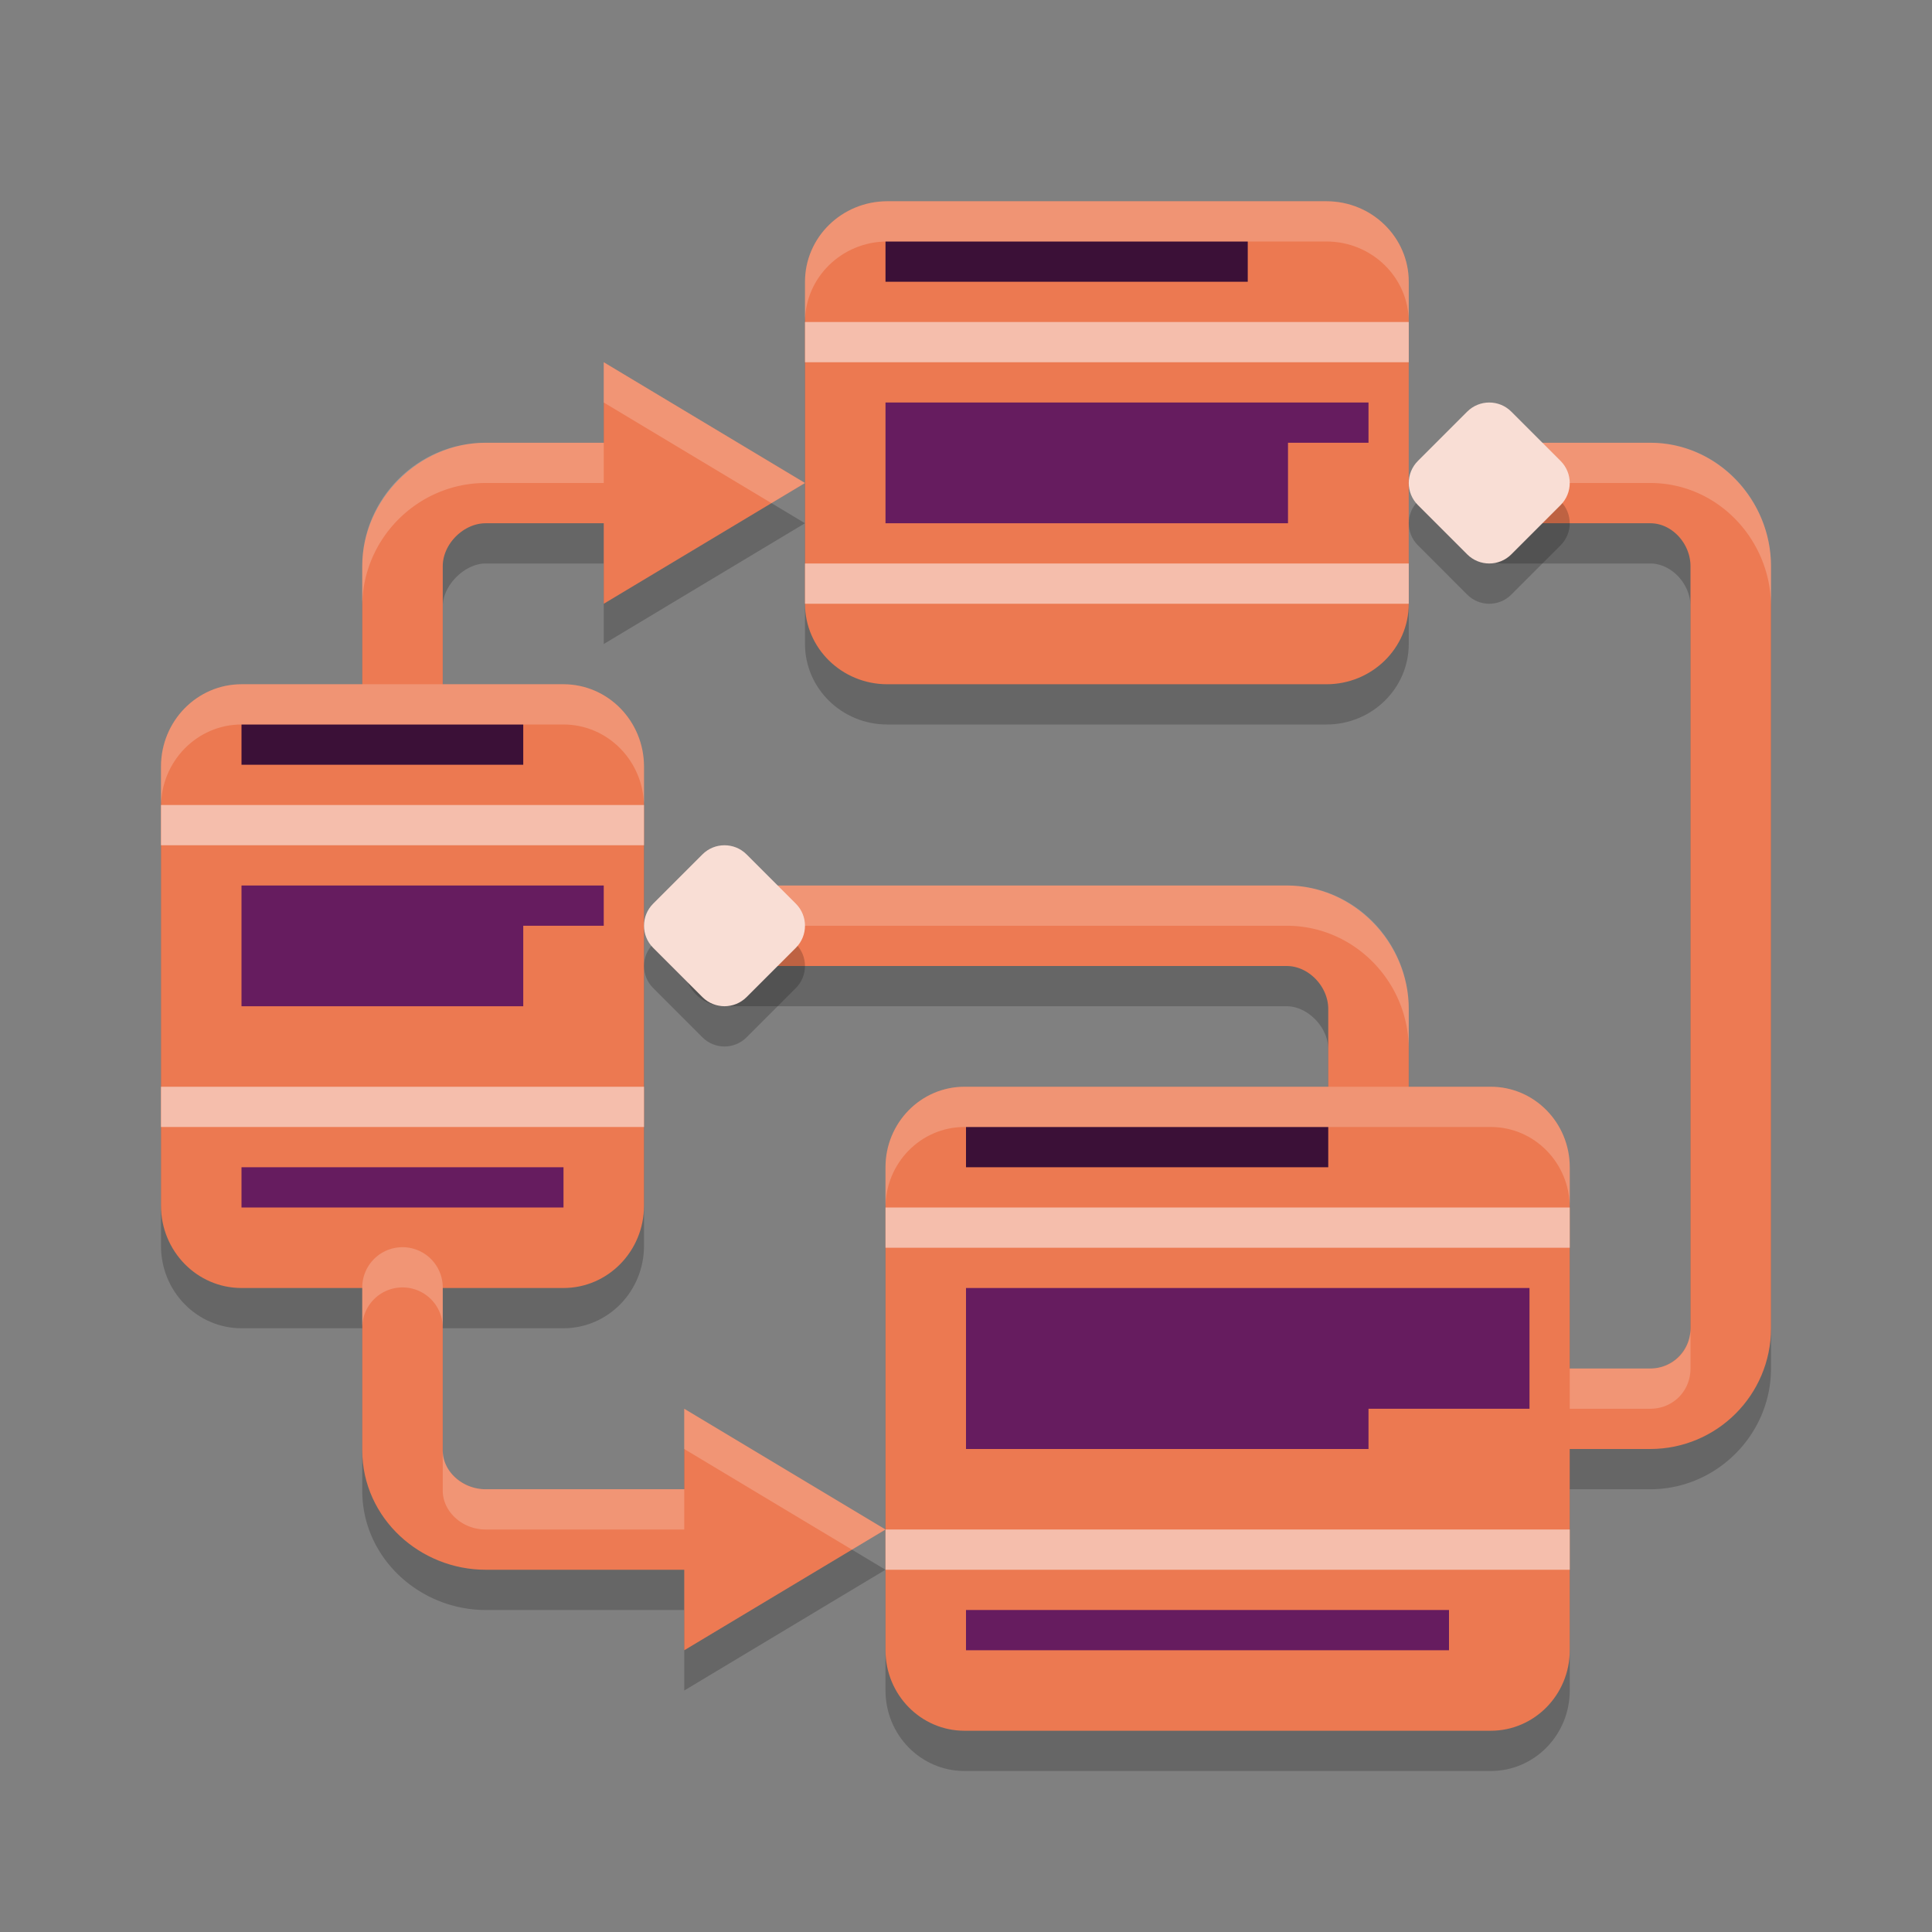 <svg xmlns="http://www.w3.org/2000/svg" width="48" height="48" version="1.1">
 <rect width="100%" height="100%" fill="#808080" stroke="none"/>
 <path style="opacity:0.2" d="M 22.045,6 C 20.916,6 20,6.896 20,8 V 16 C 20,17.104 20.916,18 22.045,18 H 32.955 C 34.084,18 35,17.104 35,16 V 8 C 35,6.896 34.084,6 32.955,6 Z M 6,18 C 4.896,18 4,18.916 4,20.045 V 30.955 C 4,32.084 4.896,33 6,33 H 14 C 15.104,33 16,32.084 16,30.955 V 20.045 C 16,18.916 15.104,18 14,18 Z M 23.961,28 C 22.878,28 22,28.896 22,30 V 42 C 22,43.104 22.878,44 23.961,44 H 37.039 C 38.122,44 39,43.104 39,42 V 30 C 39,28.896 38.122,28 37.039,28 Z"/>
 <path style="opacity:0.2" d="M 15,10 V 12 H 12.066 C 10.381,12 9,13.381 9,15.066 V 21 A 1,1 0 1 0 11,21 V 15.066 C 11,14.544 11.544,14 12.066,14 H 15 V 16 L 20,13 Z M 37.334,12 A 1,1 0 1 0 37.334,14 H 41 C 41.523,14 42,14.503 42,15.066 V 34 C 42,34.563 41.563,35 41,35 H 39 A 1,1 0 1 0 39,37 H 41 C 42.645,37 44,35.645 44,34 V 15.066 C 44,13.421 42.685,12 41,12 Z M 18,23 A 1,1 0 1 0 18,25 H 31.967 C 32.49,25 33,25.523 33,26.066 V 30 A 1,1 0 1 0 35,30 V 26.066 C 35,24.401 33.652,23 31.967,23 Z M 9.984,31.986 A 1,1 0 0 0 9,33 V 37.033 C 9,38.719 10.441,40 12.066,40 H 17 V 42 L 22,39 17,36 V 38 H 12.066 C 11.483,38 11,37.556 11,37.033 V 33 A 1,1 0 0 0 9.984,31.986 Z"/>
 <path style="fill:none;stroke:#ed7a53;stroke-width:2;stroke-linecap:round;stroke-linejoin:round" d="M 10,20 V 14.067 C 10,12.963 10.963,12 12.067,12 H 16"/>
 <path style="fill:none;stroke:#ed7a53;stroke-width:2;stroke-linecap:round;stroke-linejoin:round" d="M 34,29 V 25.067 C 34,23.963 33.071,23 31.967,23 H 18"/>
 <path style="fill:none;stroke:#ed7a53;stroke-width:2;stroke-linecap:round;stroke-linejoin:round" d="M 39,35 H 41 C 42.104,35 43,34.104 43,33 V 14.067 C 43,12.963 42.104,12 41,12 H 37.333"/>
 <path style="fill:#ec7951" d="M 22.045,5 H 32.955 C 34.084,5 35,5.896 35,7 V 15 C 35,16.104 34.084,17 32.955,17 H 22.045 C 20.916,17 20,16.104 20,15 V 7 C 20,5.896 20.916,5 22.045,5 Z M 22.045,5"/>
 <path style="fill:#f5beac" d="M 20,8 H 35 V 9 H 20 Z M 20,8"/>
 <path style="fill:#f5beac" d="M 20,14 H 35 V 15 H 20 Z M 20,14"/>
 <path style="fill:#3b1037" d="M 22,6 H 31 V 7 H 22 Z M 22,6"/>
 <path style="fill:#661c5f" d="M 22,10 H 34 V 11 H 32 V 13 H 22 Z"/>
 <path style="fill:#ec7951" d="M 6,17 H 14 C 15.104,17 16,17.916 16,19.045 V 29.955 C 16,31.084 15.104,32 14,32 H 6 C 4.896,32 4,31.084 4,29.955 V 19.045 C 4,17.916 4.896,17 6,17 Z M 6,17"/>
 <path style="fill:#f5beac" d="M 4,20 H 16 V 21 H 4 Z M 4,20"/>
 <path style="fill:#f5beac" d="M 4,27 H 16 V 28 H 4 Z M 4,27"/>
 <path style="fill:#3b1037" d="M 6,18 H 13 V 19 H 6 Z M 6,18"/>
 <path style="fill:#661c5f" d="M 6,22 H 15 V 23 H 13 V 25 H 6 Z"/>
 <path style="fill:#661c5f" d="M 6,29 H 14 V 30 H 6 Z M 6,29"/>
 <path style="fill:none;stroke:#ed7a53;stroke-width:2;stroke-linecap:round;stroke-linejoin:round" d="M 10,32 V 36.033 C 10,37.137 10.963,38 12.067,38 H 19"/>
 <path style="fill:#ed7a53" d="M 22,38 17,35 V 41 Z M 22,38"/>
 <path style="fill:#ed7a53" d="M 20,12 15,9 V 15 Z M 20,12"/>
 <path style="opacity:0.2" d="M 37,11 C 36.802,11 36.605,11.076 36.453,11.227 L 35.227,12.453 C 34.925,12.757 34.925,13.245 35.227,13.547 L 36.453,14.774 C 36.756,15.076 37.245,15.076 37.547,14.774 L 38.773,13.547 C 39.075,13.245 39.075,12.757 38.773,12.453 L 37.547,11.227 C 37.396,11.076 37.198,11 37,11 Z M 18,22 C 17.802,22 17.604,22.076 17.453,22.227 L 16.227,23.453 C 15.925,23.755 15.925,24.245 16.227,24.547 L 17.453,25.774 C 17.755,26.075 18.244,26.075 18.547,25.774 L 19.773,24.547 C 20.075,24.245 20.075,23.755 19.773,23.453 L 18.547,22.227 C 18.395,22.076 18.198,22 18,22 Z"/>
 <path style="opacity:0.2;fill:#ffffff" d="M 15 9 L 15 10 L 19.166 12.5 L 20 12 L 15 9 z M 12.066 11 C 10.381 11 9 12.381 9 14.066 L 9 15.066 C 9 13.381 10.381 12 12.066 12 L 15 12 L 15 11 L 12.066 11 z M 37.334 11 A 1 1 0 0 0 36.455 12.5 A 1 1 0 0 1 37.334 12 L 41 12 C 42.685 12 44 13.421 44 15.066 L 44 14.066 C 44 12.421 42.685 11 41 11 L 37.334 11 z M 18 22 A 1 1 0 0 0 17.121 23.5 A 1 1 0 0 1 18 23 L 31.967 23 C 33.652 23 35 24.401 35 26.066 L 35 25.066 C 35 23.401 33.652 22 31.967 22 L 18 22 z M 9.984 30.986 A 1 1 0 0 0 9 32 L 9 33 A 1 1 0 0 1 9.984 31.986 A 1 1 0 0 1 11 33 L 11 32 A 1 1 0 0 0 9.984 30.986 z M 42 33 C 42 33.563 41.563 34 41 34 L 39 34 A 1 1 0 0 0 38.121 35.5 A 1 1 0 0 1 39 35 L 41 35 C 41.563 35 42 34.563 42 34 L 42 33 z M 17 35 L 17 36 L 21.166 38.5 L 22 38 L 17 35 z M 11 36.033 L 11 37.033 C 11 37.556 11.483 38 12.066 38 L 17 38 L 17 37 L 12.066 37 C 11.483 37 11 36.556 11 36.033 z"/>
 <path style="fill:#ec7951" d="M 23.962,27 H 37.038 C 38.121,27 39,27.896 39,29 V 41 C 39,42.104 38.121,43 37.038,43 H 23.962 C 22.879,43 22,42.104 22,41 V 29 C 22,27.896 22.879,27 23.962,27 Z M 23.962,27"/>
 <path style="fill:#f5beac" d="M 22,30 H 39 V 31 H 22 Z M 22,30"/>
 <path style="fill:#f5beac" d="M 22,38 H 39 V 39 H 22 Z M 22,38"/>
 <path style="fill:#3b1037" d="M 24,28 H 33 V 29 H 24 Z M 24,28"/>
 <path style="fill:#661c5f" d="M 24,32 H 38 V 35 H 34 V 36 H 24 Z"/>
 <path style="fill:#661c5f" d="M 24,40 H 36 V 41 H 24 Z M 24,40"/>
 <path style="fill:#f9ded5" d="M 36.453,10.226 35.226,11.453 C 34.925,11.756 34.925,12.245 35.226,12.547 L 36.453,13.774 C 36.756,14.075 37.245,14.075 37.547,13.774 L 38.774,12.547 C 39.075,12.245 39.075,11.756 38.774,11.453 L 37.547,10.226 C 37.245,9.925 36.756,9.925 36.453,10.226 Z M 36.453,10.226"/>
 <path style="fill:#f9ded5" d="M 17.453,21.226 16.226,22.453 C 15.925,22.755 15.925,23.245 16.226,23.547 L 17.453,24.774 C 17.755,25.075 18.244,25.075 18.547,24.774 L 19.774,23.547 C 20.075,23.245 20.075,22.755 19.774,22.453 L 18.547,21.226 C 18.244,20.925 17.755,20.925 17.453,21.226 Z M 17.453,21.226"/>
 <path style="fill:#ffffff;opacity:0.2" d="M 22.045 5 C 20.916 5 20 5.896 20 7 L 20 8 C 20 6.896 20.916 6 22.045 6 L 32.955 6 C 34.084 6 35 6.896 35 8 L 35 7 C 35 5.896 34.084 5 32.955 5 L 22.045 5 z M 6 17 C 4.896 17 4 17.916 4 19.045 L 4 20.045 C 4 18.916 4.896 18 6 18 L 14 18 C 15.104 18 16 18.916 16 20.045 L 16 19.045 C 16 17.916 15.104 17 14 17 L 6 17 z M 23.961 27 C 22.878 27 22 27.896 22 29 L 22 30 C 22 28.896 22.878 28 23.961 28 L 37.039 28 C 38.122 28 39 28.896 39 30 L 39 29 C 39 27.896 38.122 27 37.039 27 L 23.961 27 z"/>
</svg>
